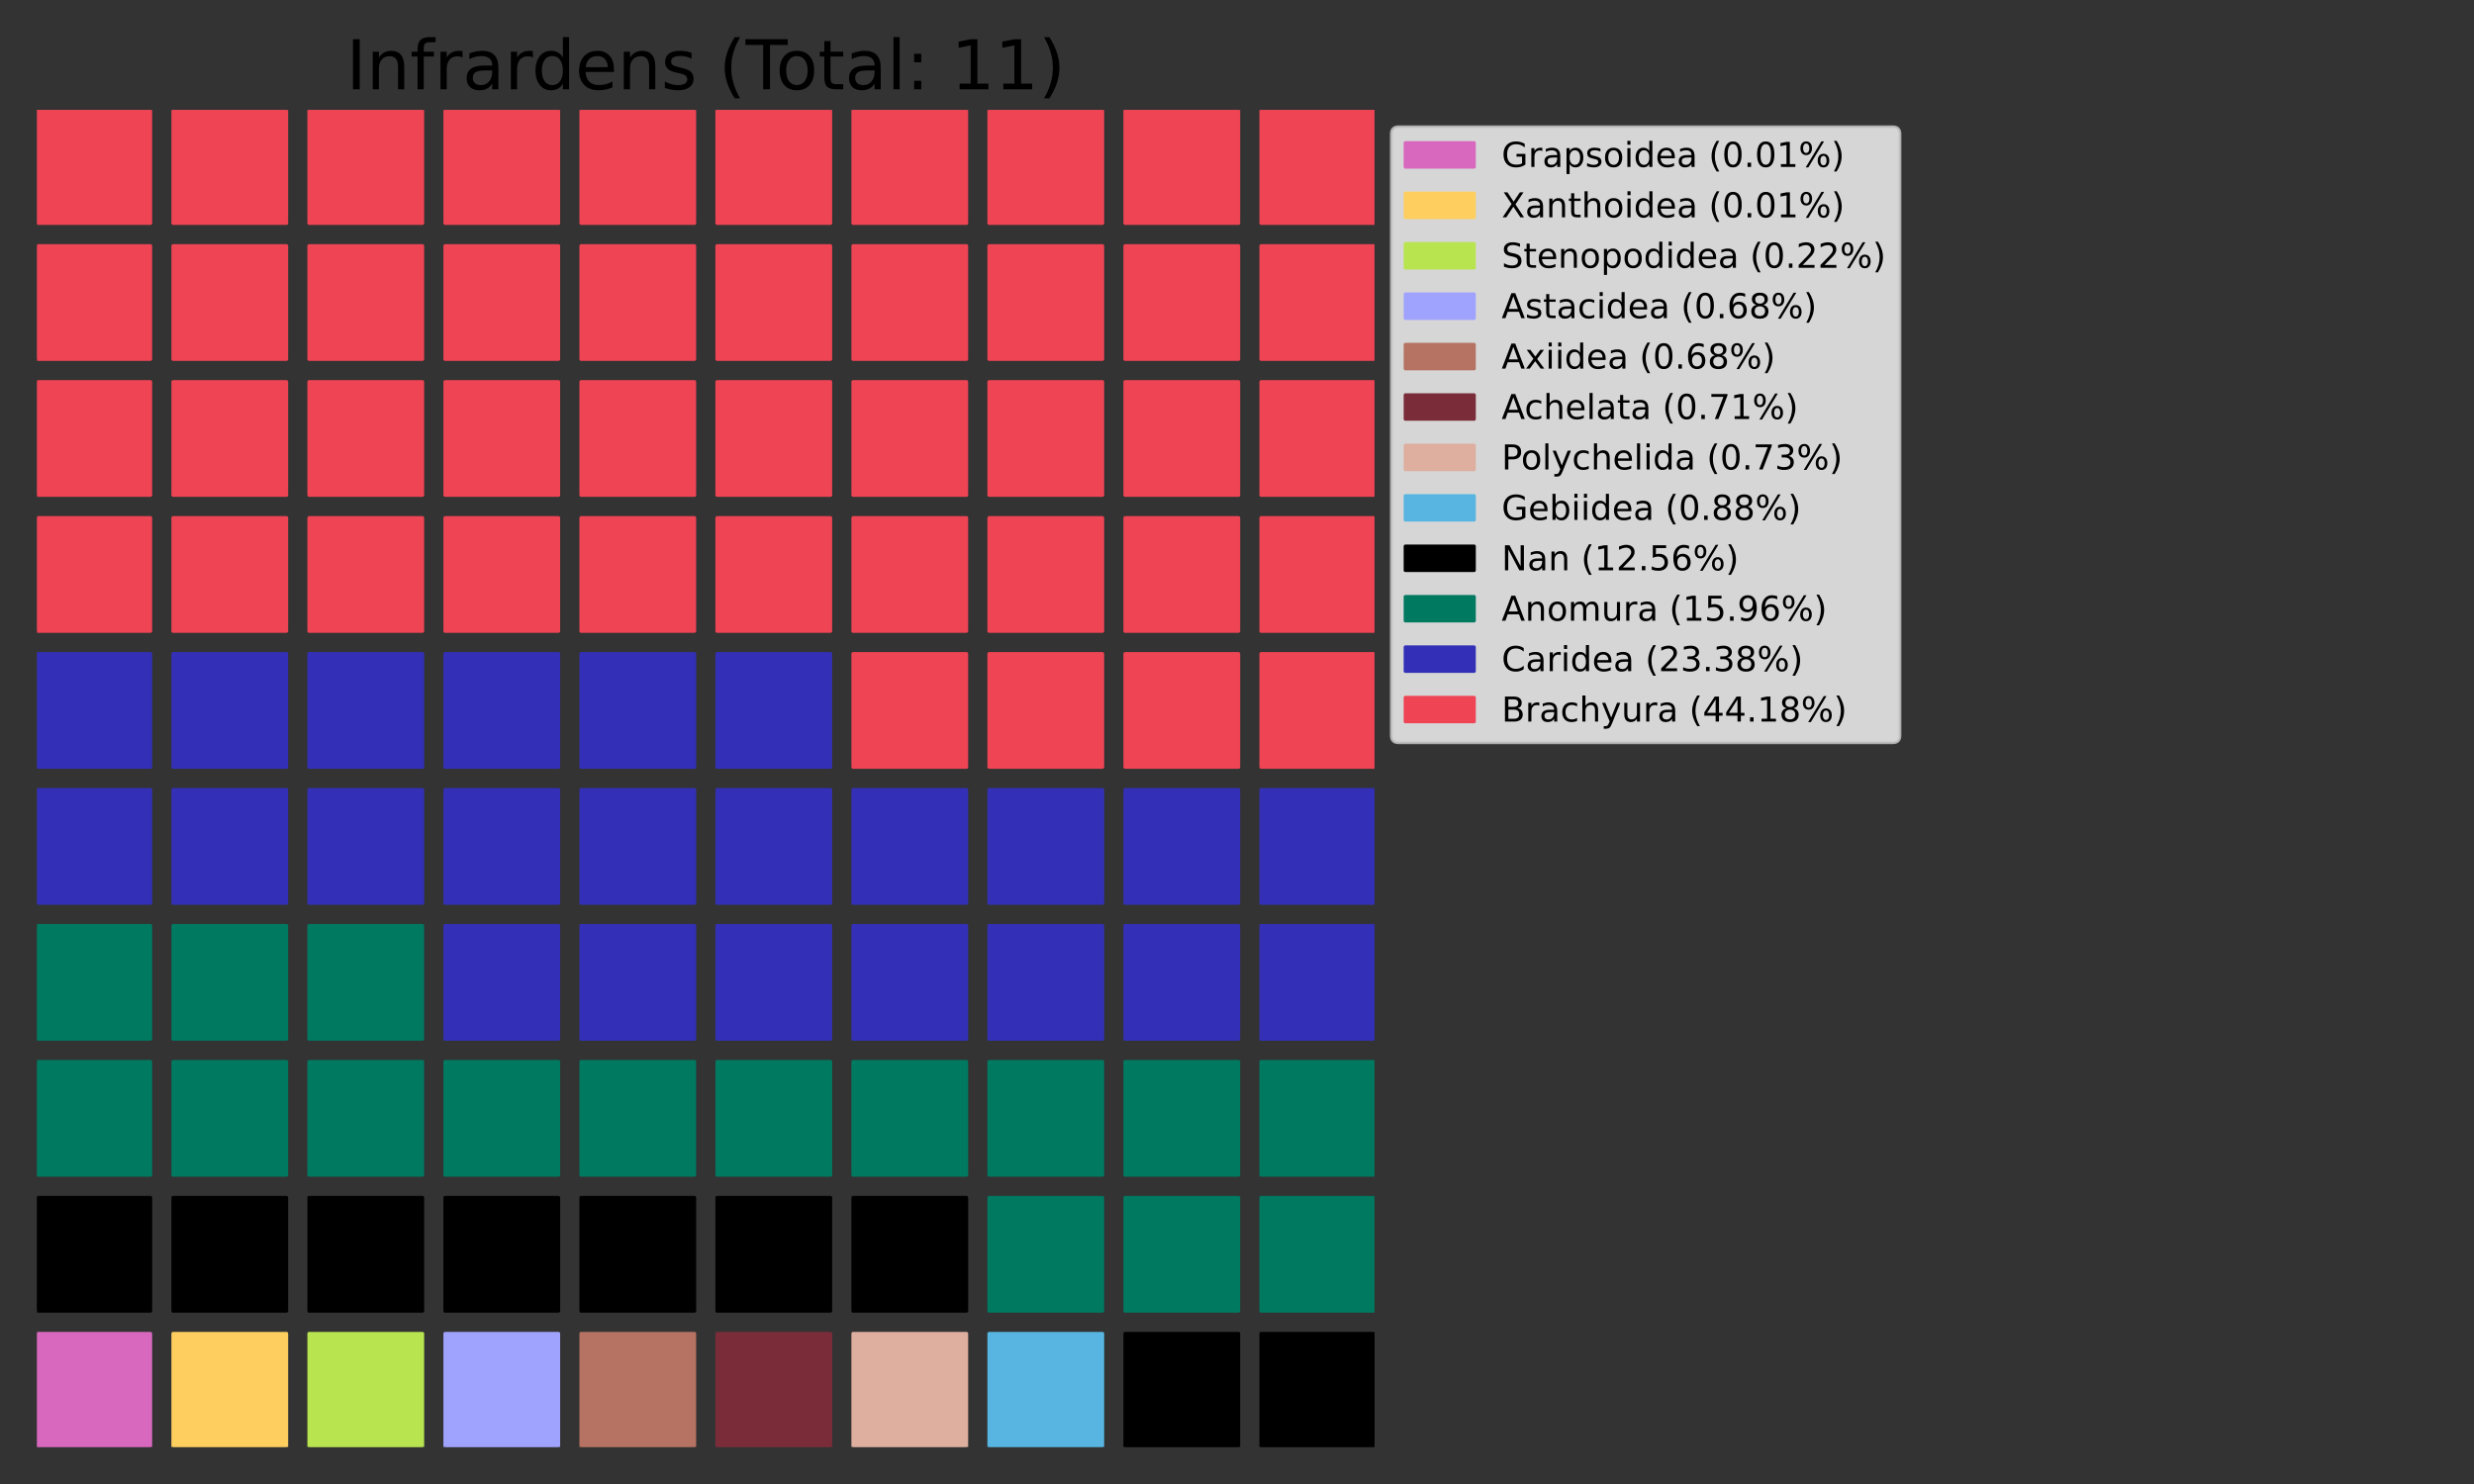 <?xml version="1.0" encoding="utf-8" standalone="no"?>
<!DOCTYPE svg PUBLIC "-//W3C//DTD SVG 1.1//EN"
  "http://www.w3.org/Graphics/SVG/1.1/DTD/svg11.dtd">
<!-- Created with matplotlib (https://matplotlib.org/) -->
<svg height="432pt" version="1.1" viewBox="0 0 720 432" width="720pt" xmlns="http://www.w3.org/2000/svg" xmlns:xlink="http://www.w3.org/1999/xlink">
 <rect x="0" y="0" width="720" height="432" fill="#333333" stroke="none"/>
 <defs>
  <style type="text/css">*{stroke-linecap:butt;stroke-linejoin:round;}</style>
 </defs>
 <g id="figure_1">
  <g id="patch_1">
   <path d="M 0 432 
L 720 432 
L 720 0 
L 0 0 
z
" style="fill:none;"/>
  </g>
  <g id="axes_1">
   <g id="patch_2">
    <path clip-path="url(#p8bf380f0a8)" d="M 10.8 421.2 
L 43.783 421.2 
L 43.783 388.217 
L 10.8 388.217 
z
" style="fill:#d867be;stroke:#d867be;stroke-linejoin:miter;"/>
   </g>
   <g id="patch_3">
    <path clip-path="url(#p8bf380f0a8)" d="M 50.38 421.2 
L 83.363 421.2 
L 83.363 388.217 
L 50.38 388.217 
z
" style="fill:#fece5f;stroke:#fece5f;stroke-linejoin:miter;"/>
   </g>
   <g id="patch_4">
    <path clip-path="url(#p8bf380f0a8)" d="M 89.96 421.2 
L 122.943 421.2 
L 122.943 388.217 
L 89.96 388.217 
z
" style="fill:#b8e450;stroke:#b8e450;stroke-linejoin:miter;"/>
   </g>
   <g id="patch_5">
    <path clip-path="url(#p8bf380f0a8)" d="M 129.54 421.2 
L 162.523 421.2 
L 162.523 388.217 
L 129.54 388.217 
z
" style="fill:#a0a3fd;stroke:#a0a3fd;stroke-linejoin:miter;"/>
   </g>
   <g id="patch_6">
    <path clip-path="url(#p8bf380f0a8)" d="M 169.12 421.2 
L 202.103 421.2 
L 202.103 388.217 
L 169.12 388.217 
z
" style="fill:#b67262;stroke:#b67262;stroke-linejoin:miter;"/>
   </g>
   <g id="patch_7">
    <path clip-path="url(#p8bf380f0a8)" d="M 208.7 421.2 
L 241.683 421.2 
L 241.683 388.217 
L 208.7 388.217 
z
" style="fill:#7a2c39;stroke:#7a2c39;stroke-linejoin:miter;"/>
   </g>
   <g id="patch_8">
    <path clip-path="url(#p8bf380f0a8)" d="M 248.28 421.2 
L 281.263 421.2 
L 281.263 388.217 
L 248.28 388.217 
z
" style="fill:#deae9e;stroke:#deae9e;stroke-linejoin:miter;"/>
   </g>
   <g id="patch_9">
    <path clip-path="url(#p8bf380f0a8)" d="M 287.86 421.2 
L 320.843 421.2 
L 320.843 388.217 
L 287.86 388.217 
z
" style="fill:#58b5e1;stroke:#58b5e1;stroke-linejoin:miter;"/>
   </g>
   <g id="patch_10">
    <path clip-path="url(#p8bf380f0a8)" d="M 327.44 421.2 
L 360.423 421.2 
L 360.423 388.217 
L 327.44 388.217 
z
" style="stroke:#000000;stroke-linejoin:miter;"/>
   </g>
   <g id="patch_11">
    <path clip-path="url(#p8bf380f0a8)" d="M 367.02 421.2 
L 400.003 421.2 
L 400.003 388.217 
L 367.02 388.217 
z
" style="stroke:#000000;stroke-linejoin:miter;"/>
   </g>
   <g id="patch_12">
    <path clip-path="url(#p8bf380f0a8)" d="M 10.8 381.62 
L 43.783 381.62 
L 43.783 348.637 
L 10.8 348.637 
z
" style="stroke:#000000;stroke-linejoin:miter;"/>
   </g>
   <g id="patch_13">
    <path clip-path="url(#p8bf380f0a8)" d="M 50.38 381.62 
L 83.363 381.62 
L 83.363 348.637 
L 50.38 348.637 
z
" style="stroke:#000000;stroke-linejoin:miter;"/>
   </g>
   <g id="patch_14">
    <path clip-path="url(#p8bf380f0a8)" d="M 89.96 381.62 
L 122.943 381.62 
L 122.943 348.637 
L 89.96 348.637 
z
" style="stroke:#000000;stroke-linejoin:miter;"/>
   </g>
   <g id="patch_15">
    <path clip-path="url(#p8bf380f0a8)" d="M 129.54 381.62 
L 162.523 381.62 
L 162.523 348.637 
L 129.54 348.637 
z
" style="stroke:#000000;stroke-linejoin:miter;"/>
   </g>
   <g id="patch_16">
    <path clip-path="url(#p8bf380f0a8)" d="M 169.12 381.62 
L 202.103 381.62 
L 202.103 348.637 
L 169.12 348.637 
z
" style="stroke:#000000;stroke-linejoin:miter;"/>
   </g>
   <g id="patch_17">
    <path clip-path="url(#p8bf380f0a8)" d="M 208.7 381.62 
L 241.683 381.62 
L 241.683 348.637 
L 208.7 348.637 
z
" style="stroke:#000000;stroke-linejoin:miter;"/>
   </g>
   <g id="patch_18">
    <path clip-path="url(#p8bf380f0a8)" d="M 248.28 381.62 
L 281.263 381.62 
L 281.263 348.637 
L 248.28 348.637 
z
" style="stroke:#000000;stroke-linejoin:miter;"/>
   </g>
   <g id="patch_19">
    <path clip-path="url(#p8bf380f0a8)" d="M 287.86 381.62 
L 320.843 381.62 
L 320.843 348.637 
L 287.86 348.637 
z
" style="fill:#007961;stroke:#007961;stroke-linejoin:miter;"/>
   </g>
   <g id="patch_20">
    <path clip-path="url(#p8bf380f0a8)" d="M 327.44 381.62 
L 360.423 381.62 
L 360.423 348.637 
L 327.44 348.637 
z
" style="fill:#007961;stroke:#007961;stroke-linejoin:miter;"/>
   </g>
   <g id="patch_21">
    <path clip-path="url(#p8bf380f0a8)" d="M 367.02 381.62 
L 400.003 381.62 
L 400.003 348.637 
L 367.02 348.637 
z
" style="fill:#007961;stroke:#007961;stroke-linejoin:miter;"/>
   </g>
   <g id="patch_22">
    <path clip-path="url(#p8bf380f0a8)" d="M 10.8 342.04 
L 43.783 342.04 
L 43.783 309.057 
L 10.8 309.057 
z
" style="fill:#007961;stroke:#007961;stroke-linejoin:miter;"/>
   </g>
   <g id="patch_23">
    <path clip-path="url(#p8bf380f0a8)" d="M 50.38 342.04 
L 83.363 342.04 
L 83.363 309.057 
L 50.38 309.057 
z
" style="fill:#007961;stroke:#007961;stroke-linejoin:miter;"/>
   </g>
   <g id="patch_24">
    <path clip-path="url(#p8bf380f0a8)" d="M 89.96 342.04 
L 122.943 342.04 
L 122.943 309.057 
L 89.96 309.057 
z
" style="fill:#007961;stroke:#007961;stroke-linejoin:miter;"/>
   </g>
   <g id="patch_25">
    <path clip-path="url(#p8bf380f0a8)" d="M 129.54 342.04 
L 162.523 342.04 
L 162.523 309.057 
L 129.54 309.057 
z
" style="fill:#007961;stroke:#007961;stroke-linejoin:miter;"/>
   </g>
   <g id="patch_26">
    <path clip-path="url(#p8bf380f0a8)" d="M 169.12 342.04 
L 202.103 342.04 
L 202.103 309.057 
L 169.12 309.057 
z
" style="fill:#007961;stroke:#007961;stroke-linejoin:miter;"/>
   </g>
   <g id="patch_27">
    <path clip-path="url(#p8bf380f0a8)" d="M 208.7 342.04 
L 241.683 342.04 
L 241.683 309.057 
L 208.7 309.057 
z
" style="fill:#007961;stroke:#007961;stroke-linejoin:miter;"/>
   </g>
   <g id="patch_28">
    <path clip-path="url(#p8bf380f0a8)" d="M 248.28 342.04 
L 281.263 342.04 
L 281.263 309.057 
L 248.28 309.057 
z
" style="fill:#007961;stroke:#007961;stroke-linejoin:miter;"/>
   </g>
   <g id="patch_29">
    <path clip-path="url(#p8bf380f0a8)" d="M 287.86 342.04 
L 320.843 342.04 
L 320.843 309.057 
L 287.86 309.057 
z
" style="fill:#007961;stroke:#007961;stroke-linejoin:miter;"/>
   </g>
   <g id="patch_30">
    <path clip-path="url(#p8bf380f0a8)" d="M 327.44 342.04 
L 360.423 342.04 
L 360.423 309.057 
L 327.44 309.057 
z
" style="fill:#007961;stroke:#007961;stroke-linejoin:miter;"/>
   </g>
   <g id="patch_31">
    <path clip-path="url(#p8bf380f0a8)" d="M 367.02 342.04 
L 400.003 342.04 
L 400.003 309.057 
L 367.02 309.057 
z
" style="fill:#007961;stroke:#007961;stroke-linejoin:miter;"/>
   </g>
   <g id="patch_32">
    <path clip-path="url(#p8bf380f0a8)" d="M 10.8 302.46 
L 43.783 302.46 
L 43.783 269.477 
L 10.8 269.477 
z
" style="fill:#007961;stroke:#007961;stroke-linejoin:miter;"/>
   </g>
   <g id="patch_33">
    <path clip-path="url(#p8bf380f0a8)" d="M 50.38 302.46 
L 83.363 302.46 
L 83.363 269.477 
L 50.38 269.477 
z
" style="fill:#007961;stroke:#007961;stroke-linejoin:miter;"/>
   </g>
   <g id="patch_34">
    <path clip-path="url(#p8bf380f0a8)" d="M 89.96 302.46 
L 122.943 302.46 
L 122.943 269.477 
L 89.96 269.477 
z
" style="fill:#007961;stroke:#007961;stroke-linejoin:miter;"/>
   </g>
   <g id="patch_35">
    <path clip-path="url(#p8bf380f0a8)" d="M 129.54 302.46 
L 162.523 302.46 
L 162.523 269.477 
L 129.54 269.477 
z
" style="fill:#3330b7;stroke:#3330b7;stroke-linejoin:miter;"/>
   </g>
   <g id="patch_36">
    <path clip-path="url(#p8bf380f0a8)" d="M 169.12 302.46 
L 202.103 302.46 
L 202.103 269.477 
L 169.12 269.477 
z
" style="fill:#3330b7;stroke:#3330b7;stroke-linejoin:miter;"/>
   </g>
   <g id="patch_37">
    <path clip-path="url(#p8bf380f0a8)" d="M 208.7 302.46 
L 241.683 302.46 
L 241.683 269.477 
L 208.7 269.477 
z
" style="fill:#3330b7;stroke:#3330b7;stroke-linejoin:miter;"/>
   </g>
   <g id="patch_38">
    <path clip-path="url(#p8bf380f0a8)" d="M 248.28 302.46 
L 281.263 302.46 
L 281.263 269.477 
L 248.28 269.477 
z
" style="fill:#3330b7;stroke:#3330b7;stroke-linejoin:miter;"/>
   </g>
   <g id="patch_39">
    <path clip-path="url(#p8bf380f0a8)" d="M 287.86 302.46 
L 320.843 302.46 
L 320.843 269.477 
L 287.86 269.477 
z
" style="fill:#3330b7;stroke:#3330b7;stroke-linejoin:miter;"/>
   </g>
   <g id="patch_40">
    <path clip-path="url(#p8bf380f0a8)" d="M 327.44 302.46 
L 360.423 302.46 
L 360.423 269.477 
L 327.44 269.477 
z
" style="fill:#3330b7;stroke:#3330b7;stroke-linejoin:miter;"/>
   </g>
   <g id="patch_41">
    <path clip-path="url(#p8bf380f0a8)" d="M 367.02 302.46 
L 400.003 302.46 
L 400.003 269.477 
L 367.02 269.477 
z
" style="fill:#3330b7;stroke:#3330b7;stroke-linejoin:miter;"/>
   </g>
   <g id="patch_42">
    <path clip-path="url(#p8bf380f0a8)" d="M 10.8 262.88 
L 43.783 262.88 
L 43.783 229.897 
L 10.8 229.897 
z
" style="fill:#3330b7;stroke:#3330b7;stroke-linejoin:miter;"/>
   </g>
   <g id="patch_43">
    <path clip-path="url(#p8bf380f0a8)" d="M 50.38 262.88 
L 83.363 262.88 
L 83.363 229.897 
L 50.38 229.897 
z
" style="fill:#3330b7;stroke:#3330b7;stroke-linejoin:miter;"/>
   </g>
   <g id="patch_44">
    <path clip-path="url(#p8bf380f0a8)" d="M 89.96 262.88 
L 122.943 262.88 
L 122.943 229.897 
L 89.96 229.897 
z
" style="fill:#3330b7;stroke:#3330b7;stroke-linejoin:miter;"/>
   </g>
   <g id="patch_45">
    <path clip-path="url(#p8bf380f0a8)" d="M 129.54 262.88 
L 162.523 262.88 
L 162.523 229.897 
L 129.54 229.897 
z
" style="fill:#3330b7;stroke:#3330b7;stroke-linejoin:miter;"/>
   </g>
   <g id="patch_46">
    <path clip-path="url(#p8bf380f0a8)" d="M 169.12 262.88 
L 202.103 262.88 
L 202.103 229.897 
L 169.12 229.897 
z
" style="fill:#3330b7;stroke:#3330b7;stroke-linejoin:miter;"/>
   </g>
   <g id="patch_47">
    <path clip-path="url(#p8bf380f0a8)" d="M 208.7 262.88 
L 241.683 262.88 
L 241.683 229.897 
L 208.7 229.897 
z
" style="fill:#3330b7;stroke:#3330b7;stroke-linejoin:miter;"/>
   </g>
   <g id="patch_48">
    <path clip-path="url(#p8bf380f0a8)" d="M 248.28 262.88 
L 281.263 262.88 
L 281.263 229.897 
L 248.28 229.897 
z
" style="fill:#3330b7;stroke:#3330b7;stroke-linejoin:miter;"/>
   </g>
   <g id="patch_49">
    <path clip-path="url(#p8bf380f0a8)" d="M 287.86 262.88 
L 320.843 262.88 
L 320.843 229.897 
L 287.86 229.897 
z
" style="fill:#3330b7;stroke:#3330b7;stroke-linejoin:miter;"/>
   </g>
   <g id="patch_50">
    <path clip-path="url(#p8bf380f0a8)" d="M 327.44 262.88 
L 360.423 262.88 
L 360.423 229.897 
L 327.44 229.897 
z
" style="fill:#3330b7;stroke:#3330b7;stroke-linejoin:miter;"/>
   </g>
   <g id="patch_51">
    <path clip-path="url(#p8bf380f0a8)" d="M 367.02 262.88 
L 400.003 262.88 
L 400.003 229.897 
L 367.02 229.897 
z
" style="fill:#3330b7;stroke:#3330b7;stroke-linejoin:miter;"/>
   </g>
   <g id="patch_52">
    <path clip-path="url(#p8bf380f0a8)" d="M 10.8 223.3 
L 43.783 223.3 
L 43.783 190.317 
L 10.8 190.317 
z
" style="fill:#3330b7;stroke:#3330b7;stroke-linejoin:miter;"/>
   </g>
   <g id="patch_53">
    <path clip-path="url(#p8bf380f0a8)" d="M 50.38 223.3 
L 83.363 223.3 
L 83.363 190.317 
L 50.38 190.317 
z
" style="fill:#3330b7;stroke:#3330b7;stroke-linejoin:miter;"/>
   </g>
   <g id="patch_54">
    <path clip-path="url(#p8bf380f0a8)" d="M 89.96 223.3 
L 122.943 223.3 
L 122.943 190.317 
L 89.96 190.317 
z
" style="fill:#3330b7;stroke:#3330b7;stroke-linejoin:miter;"/>
   </g>
   <g id="patch_55">
    <path clip-path="url(#p8bf380f0a8)" d="M 129.54 223.3 
L 162.523 223.3 
L 162.523 190.317 
L 129.54 190.317 
z
" style="fill:#3330b7;stroke:#3330b7;stroke-linejoin:miter;"/>
   </g>
   <g id="patch_56">
    <path clip-path="url(#p8bf380f0a8)" d="M 169.12 223.3 
L 202.103 223.3 
L 202.103 190.317 
L 169.12 190.317 
z
" style="fill:#3330b7;stroke:#3330b7;stroke-linejoin:miter;"/>
   </g>
   <g id="patch_57">
    <path clip-path="url(#p8bf380f0a8)" d="M 208.7 223.3 
L 241.683 223.3 
L 241.683 190.317 
L 208.7 190.317 
z
" style="fill:#3330b7;stroke:#3330b7;stroke-linejoin:miter;"/>
   </g>
   <g id="patch_58">
    <path clip-path="url(#p8bf380f0a8)" d="M 248.28 223.3 
L 281.263 223.3 
L 281.263 190.317 
L 248.28 190.317 
z
" style="fill:#ee4454;stroke:#ee4454;stroke-linejoin:miter;"/>
   </g>
   <g id="patch_59">
    <path clip-path="url(#p8bf380f0a8)" d="M 287.86 223.3 
L 320.843 223.3 
L 320.843 190.317 
L 287.86 190.317 
z
" style="fill:#ee4454;stroke:#ee4454;stroke-linejoin:miter;"/>
   </g>
   <g id="patch_60">
    <path clip-path="url(#p8bf380f0a8)" d="M 327.44 223.3 
L 360.423 223.3 
L 360.423 190.317 
L 327.44 190.317 
z
" style="fill:#ee4454;stroke:#ee4454;stroke-linejoin:miter;"/>
   </g>
   <g id="patch_61">
    <path clip-path="url(#p8bf380f0a8)" d="M 367.02 223.3 
L 400.003 223.3 
L 400.003 190.317 
L 367.02 190.317 
z
" style="fill:#ee4454;stroke:#ee4454;stroke-linejoin:miter;"/>
   </g>
   <g id="patch_62">
    <path clip-path="url(#p8bf380f0a8)" d="M 10.8 183.72 
L 43.783 183.72 
L 43.783 150.737 
L 10.8 150.737 
z
" style="fill:#ee4454;stroke:#ee4454;stroke-linejoin:miter;"/>
   </g>
   <g id="patch_63">
    <path clip-path="url(#p8bf380f0a8)" d="M 50.38 183.72 
L 83.363 183.72 
L 83.363 150.737 
L 50.38 150.737 
z
" style="fill:#ee4454;stroke:#ee4454;stroke-linejoin:miter;"/>
   </g>
   <g id="patch_64">
    <path clip-path="url(#p8bf380f0a8)" d="M 89.96 183.72 
L 122.943 183.72 
L 122.943 150.737 
L 89.96 150.737 
z
" style="fill:#ee4454;stroke:#ee4454;stroke-linejoin:miter;"/>
   </g>
   <g id="patch_65">
    <path clip-path="url(#p8bf380f0a8)" d="M 129.54 183.72 
L 162.523 183.72 
L 162.523 150.737 
L 129.54 150.737 
z
" style="fill:#ee4454;stroke:#ee4454;stroke-linejoin:miter;"/>
   </g>
   <g id="patch_66">
    <path clip-path="url(#p8bf380f0a8)" d="M 169.12 183.72 
L 202.103 183.72 
L 202.103 150.737 
L 169.12 150.737 
z
" style="fill:#ee4454;stroke:#ee4454;stroke-linejoin:miter;"/>
   </g>
   <g id="patch_67">
    <path clip-path="url(#p8bf380f0a8)" d="M 208.7 183.72 
L 241.683 183.72 
L 241.683 150.737 
L 208.7 150.737 
z
" style="fill:#ee4454;stroke:#ee4454;stroke-linejoin:miter;"/>
   </g>
   <g id="patch_68">
    <path clip-path="url(#p8bf380f0a8)" d="M 248.28 183.72 
L 281.263 183.72 
L 281.263 150.737 
L 248.28 150.737 
z
" style="fill:#ee4454;stroke:#ee4454;stroke-linejoin:miter;"/>
   </g>
   <g id="patch_69">
    <path clip-path="url(#p8bf380f0a8)" d="M 287.86 183.72 
L 320.843 183.72 
L 320.843 150.737 
L 287.86 150.737 
z
" style="fill:#ee4454;stroke:#ee4454;stroke-linejoin:miter;"/>
   </g>
   <g id="patch_70">
    <path clip-path="url(#p8bf380f0a8)" d="M 327.44 183.72 
L 360.423 183.72 
L 360.423 150.737 
L 327.44 150.737 
z
" style="fill:#ee4454;stroke:#ee4454;stroke-linejoin:miter;"/>
   </g>
   <g id="patch_71">
    <path clip-path="url(#p8bf380f0a8)" d="M 367.02 183.72 
L 400.003 183.72 
L 400.003 150.737 
L 367.02 150.737 
z
" style="fill:#ee4454;stroke:#ee4454;stroke-linejoin:miter;"/>
   </g>
   <g id="patch_72">
    <path clip-path="url(#p8bf380f0a8)" d="M 10.8 144.14 
L 43.783 144.14 
L 43.783 111.157 
L 10.8 111.157 
z
" style="fill:#ee4454;stroke:#ee4454;stroke-linejoin:miter;"/>
   </g>
   <g id="patch_73">
    <path clip-path="url(#p8bf380f0a8)" d="M 50.38 144.14 
L 83.363 144.14 
L 83.363 111.157 
L 50.38 111.157 
z
" style="fill:#ee4454;stroke:#ee4454;stroke-linejoin:miter;"/>
   </g>
   <g id="patch_74">
    <path clip-path="url(#p8bf380f0a8)" d="M 89.96 144.14 
L 122.943 144.14 
L 122.943 111.157 
L 89.96 111.157 
z
" style="fill:#ee4454;stroke:#ee4454;stroke-linejoin:miter;"/>
   </g>
   <g id="patch_75">
    <path clip-path="url(#p8bf380f0a8)" d="M 129.54 144.14 
L 162.523 144.14 
L 162.523 111.157 
L 129.54 111.157 
z
" style="fill:#ee4454;stroke:#ee4454;stroke-linejoin:miter;"/>
   </g>
   <g id="patch_76">
    <path clip-path="url(#p8bf380f0a8)" d="M 169.12 144.14 
L 202.103 144.14 
L 202.103 111.157 
L 169.12 111.157 
z
" style="fill:#ee4454;stroke:#ee4454;stroke-linejoin:miter;"/>
   </g>
   <g id="patch_77">
    <path clip-path="url(#p8bf380f0a8)" d="M 208.7 144.14 
L 241.683 144.14 
L 241.683 111.157 
L 208.7 111.157 
z
" style="fill:#ee4454;stroke:#ee4454;stroke-linejoin:miter;"/>
   </g>
   <g id="patch_78">
    <path clip-path="url(#p8bf380f0a8)" d="M 248.28 144.14 
L 281.263 144.14 
L 281.263 111.157 
L 248.28 111.157 
z
" style="fill:#ee4454;stroke:#ee4454;stroke-linejoin:miter;"/>
   </g>
   <g id="patch_79">
    <path clip-path="url(#p8bf380f0a8)" d="M 287.86 144.14 
L 320.843 144.14 
L 320.843 111.157 
L 287.86 111.157 
z
" style="fill:#ee4454;stroke:#ee4454;stroke-linejoin:miter;"/>
   </g>
   <g id="patch_80">
    <path clip-path="url(#p8bf380f0a8)" d="M 327.44 144.14 
L 360.423 144.14 
L 360.423 111.157 
L 327.44 111.157 
z
" style="fill:#ee4454;stroke:#ee4454;stroke-linejoin:miter;"/>
   </g>
   <g id="patch_81">
    <path clip-path="url(#p8bf380f0a8)" d="M 367.02 144.14 
L 400.003 144.14 
L 400.003 111.157 
L 367.02 111.157 
z
" style="fill:#ee4454;stroke:#ee4454;stroke-linejoin:miter;"/>
   </g>
   <g id="patch_82">
    <path clip-path="url(#p8bf380f0a8)" d="M 10.8 104.56 
L 43.783 104.56 
L 43.783 71.577 
L 10.8 71.577 
z
" style="fill:#ee4454;stroke:#ee4454;stroke-linejoin:miter;"/>
   </g>
   <g id="patch_83">
    <path clip-path="url(#p8bf380f0a8)" d="M 50.38 104.56 
L 83.363 104.56 
L 83.363 71.577 
L 50.38 71.577 
z
" style="fill:#ee4454;stroke:#ee4454;stroke-linejoin:miter;"/>
   </g>
   <g id="patch_84">
    <path clip-path="url(#p8bf380f0a8)" d="M 89.96 104.56 
L 122.943 104.56 
L 122.943 71.577 
L 89.96 71.577 
z
" style="fill:#ee4454;stroke:#ee4454;stroke-linejoin:miter;"/>
   </g>
   <g id="patch_85">
    <path clip-path="url(#p8bf380f0a8)" d="M 129.54 104.56 
L 162.523 104.56 
L 162.523 71.577 
L 129.54 71.577 
z
" style="fill:#ee4454;stroke:#ee4454;stroke-linejoin:miter;"/>
   </g>
   <g id="patch_86">
    <path clip-path="url(#p8bf380f0a8)" d="M 169.12 104.56 
L 202.103 104.56 
L 202.103 71.577 
L 169.12 71.577 
z
" style="fill:#ee4454;stroke:#ee4454;stroke-linejoin:miter;"/>
   </g>
   <g id="patch_87">
    <path clip-path="url(#p8bf380f0a8)" d="M 208.7 104.56 
L 241.683 104.56 
L 241.683 71.577 
L 208.7 71.577 
z
" style="fill:#ee4454;stroke:#ee4454;stroke-linejoin:miter;"/>
   </g>
   <g id="patch_88">
    <path clip-path="url(#p8bf380f0a8)" d="M 248.28 104.56 
L 281.263 104.56 
L 281.263 71.577 
L 248.28 71.577 
z
" style="fill:#ee4454;stroke:#ee4454;stroke-linejoin:miter;"/>
   </g>
   <g id="patch_89">
    <path clip-path="url(#p8bf380f0a8)" d="M 287.86 104.56 
L 320.843 104.56 
L 320.843 71.577 
L 287.86 71.577 
z
" style="fill:#ee4454;stroke:#ee4454;stroke-linejoin:miter;"/>
   </g>
   <g id="patch_90">
    <path clip-path="url(#p8bf380f0a8)" d="M 327.44 104.56 
L 360.423 104.56 
L 360.423 71.577 
L 327.44 71.577 
z
" style="fill:#ee4454;stroke:#ee4454;stroke-linejoin:miter;"/>
   </g>
   <g id="patch_91">
    <path clip-path="url(#p8bf380f0a8)" d="M 367.02 104.56 
L 400.003 104.56 
L 400.003 71.577 
L 367.02 71.577 
z
" style="fill:#ee4454;stroke:#ee4454;stroke-linejoin:miter;"/>
   </g>
   <g id="patch_92">
    <path clip-path="url(#p8bf380f0a8)" d="M 10.8 64.98 
L 43.783 64.98 
L 43.783 31.997 
L 10.8 31.997 
z
" style="fill:#ee4454;stroke:#ee4454;stroke-linejoin:miter;"/>
   </g>
   <g id="patch_93">
    <path clip-path="url(#p8bf380f0a8)" d="M 50.38 64.98 
L 83.363 64.98 
L 83.363 31.997 
L 50.38 31.997 
z
" style="fill:#ee4454;stroke:#ee4454;stroke-linejoin:miter;"/>
   </g>
   <g id="patch_94">
    <path clip-path="url(#p8bf380f0a8)" d="M 89.96 64.98 
L 122.943 64.98 
L 122.943 31.997 
L 89.96 31.997 
z
" style="fill:#ee4454;stroke:#ee4454;stroke-linejoin:miter;"/>
   </g>
   <g id="patch_95">
    <path clip-path="url(#p8bf380f0a8)" d="M 129.54 64.98 
L 162.523 64.98 
L 162.523 31.997 
L 129.54 31.997 
z
" style="fill:#ee4454;stroke:#ee4454;stroke-linejoin:miter;"/>
   </g>
   <g id="patch_96">
    <path clip-path="url(#p8bf380f0a8)" d="M 169.12 64.98 
L 202.103 64.98 
L 202.103 31.997 
L 169.12 31.997 
z
" style="fill:#ee4454;stroke:#ee4454;stroke-linejoin:miter;"/>
   </g>
   <g id="patch_97">
    <path clip-path="url(#p8bf380f0a8)" d="M 208.7 64.98 
L 241.683 64.98 
L 241.683 31.997 
L 208.7 31.997 
z
" style="fill:#ee4454;stroke:#ee4454;stroke-linejoin:miter;"/>
   </g>
   <g id="patch_98">
    <path clip-path="url(#p8bf380f0a8)" d="M 248.28 64.98 
L 281.263 64.98 
L 281.263 31.997 
L 248.28 31.997 
z
" style="fill:#ee4454;stroke:#ee4454;stroke-linejoin:miter;"/>
   </g>
   <g id="patch_99">
    <path clip-path="url(#p8bf380f0a8)" d="M 287.86 64.98 
L 320.843 64.98 
L 320.843 31.997 
L 287.86 31.997 
z
" style="fill:#ee4454;stroke:#ee4454;stroke-linejoin:miter;"/>
   </g>
   <g id="patch_100">
    <path clip-path="url(#p8bf380f0a8)" d="M 327.44 64.98 
L 360.423 64.98 
L 360.423 31.997 
L 327.44 31.997 
z
" style="fill:#ee4454;stroke:#ee4454;stroke-linejoin:miter;"/>
   </g>
   <g id="patch_101">
    <path clip-path="url(#p8bf380f0a8)" d="M 367.02 64.98 
L 400.003 64.98 
L 400.003 31.997 
L 367.02 31.997 
z
" style="fill:#ee4454;stroke:#ee4454;stroke-linejoin:miter;"/>
   </g>
   <g id="text_1">
    <!-- Infrardens (Total: 11) -->
    <g transform="translate(100.764 25.997)scale(0.2 -0.2)">
     <defs>
      <path d="M 9.812 72.906 
L 19.672 72.906 
L 19.672 0 
L 9.812 0 
z
" id="DejaVuSans-73"/>
      <path d="M 54.891 33.016 
L 54.891 0 
L 45.906 0 
L 45.906 32.719 
Q 45.906 40.484 42.875 44.328 
Q 39.844 48.188 33.797 48.188 
Q 26.516 48.188 22.312 43.547 
Q 18.109 38.922 18.109 30.906 
L 18.109 0 
L 9.078 0 
L 9.078 54.688 
L 18.109 54.688 
L 18.109 46.188 
Q 21.344 51.125 25.703 53.562 
Q 30.078 56 35.797 56 
Q 45.219 56 50.047 50.172 
Q 54.891 44.344 54.891 33.016 
z
" id="DejaVuSans-110"/>
      <path d="M 37.109 75.984 
L 37.109 68.5 
L 28.516 68.5 
Q 23.688 68.5 21.797 66.547 
Q 19.922 64.594 19.922 59.516 
L 19.922 54.688 
L 34.719 54.688 
L 34.719 47.703 
L 19.922 47.703 
L 19.922 0 
L 10.891 0 
L 10.891 47.703 
L 2.297 47.703 
L 2.297 54.688 
L 10.891 54.688 
L 10.891 58.5 
Q 10.891 67.625 15.141 71.797 
Q 19.391 75.984 28.609 75.984 
z
" id="DejaVuSans-102"/>
      <path d="M 41.109 46.297 
Q 39.594 47.172 37.812 47.578 
Q 36.031 48 33.891 48 
Q 26.266 48 22.188 43.047 
Q 18.109 38.094 18.109 28.812 
L 18.109 0 
L 9.078 0 
L 9.078 54.688 
L 18.109 54.688 
L 18.109 46.188 
Q 20.953 51.172 25.484 53.578 
Q 30.031 56 36.531 56 
Q 37.453 56 38.578 55.875 
Q 39.703 55.766 41.062 55.516 
z
" id="DejaVuSans-114"/>
      <path d="M 34.281 27.484 
Q 23.391 27.484 19.188 25 
Q 14.984 22.516 14.984 16.5 
Q 14.984 11.719 18.141 8.906 
Q 21.297 6.109 26.703 6.109 
Q 34.188 6.109 38.703 11.406 
Q 43.219 16.703 43.219 25.484 
L 43.219 27.484 
z
M 52.203 31.203 
L 52.203 0 
L 43.219 0 
L 43.219 8.297 
Q 40.141 3.328 35.547 0.953 
Q 30.953 -1.422 24.312 -1.422 
Q 15.922 -1.422 10.953 3.297 
Q 6 8.016 6 15.922 
Q 6 25.141 12.172 29.828 
Q 18.359 34.516 30.609 34.516 
L 43.219 34.516 
L 43.219 35.406 
Q 43.219 41.609 39.141 45 
Q 35.062 48.391 27.688 48.391 
Q 23 48.391 18.547 47.266 
Q 14.109 46.141 10.016 43.891 
L 10.016 52.203 
Q 14.938 54.109 19.578 55.047 
Q 24.219 56 28.609 56 
Q 40.484 56 46.344 49.844 
Q 52.203 43.703 52.203 31.203 
z
" id="DejaVuSans-97"/>
      <path d="M 45.406 46.391 
L 45.406 75.984 
L 54.391 75.984 
L 54.391 0 
L 45.406 0 
L 45.406 8.203 
Q 42.578 3.328 38.25 0.953 
Q 33.938 -1.422 27.875 -1.422 
Q 17.969 -1.422 11.734 6.484 
Q 5.516 14.406 5.516 27.297 
Q 5.516 40.188 11.734 48.094 
Q 17.969 56 27.875 56 
Q 33.938 56 38.25 53.625 
Q 42.578 51.266 45.406 46.391 
z
M 14.797 27.297 
Q 14.797 17.391 18.875 11.75 
Q 22.953 6.109 30.078 6.109 
Q 37.203 6.109 41.297 11.75 
Q 45.406 17.391 45.406 27.297 
Q 45.406 37.203 41.297 42.844 
Q 37.203 48.484 30.078 48.484 
Q 22.953 48.484 18.875 42.844 
Q 14.797 37.203 14.797 27.297 
z
" id="DejaVuSans-100"/>
      <path d="M 56.203 29.594 
L 56.203 25.203 
L 14.891 25.203 
Q 15.484 15.922 20.484 11.062 
Q 25.484 6.203 34.422 6.203 
Q 39.594 6.203 44.453 7.469 
Q 49.312 8.734 54.109 11.281 
L 54.109 2.781 
Q 49.266 0.734 44.188 -0.344 
Q 39.109 -1.422 33.891 -1.422 
Q 20.797 -1.422 13.156 6.188 
Q 5.516 13.812 5.516 26.812 
Q 5.516 40.234 12.766 48.109 
Q 20.016 56 32.328 56 
Q 43.359 56 49.781 48.891 
Q 56.203 41.797 56.203 29.594 
z
M 47.219 32.234 
Q 47.125 39.594 43.094 43.984 
Q 39.062 48.391 32.422 48.391 
Q 24.906 48.391 20.391 44.141 
Q 15.875 39.891 15.188 32.172 
z
" id="DejaVuSans-101"/>
      <path d="M 44.281 53.078 
L 44.281 44.578 
Q 40.484 46.531 36.375 47.5 
Q 32.281 48.484 27.875 48.484 
Q 21.188 48.484 17.844 46.438 
Q 14.5 44.391 14.5 40.281 
Q 14.5 37.156 16.891 35.375 
Q 19.281 33.594 26.516 31.984 
L 29.594 31.297 
Q 39.156 29.25 43.188 25.516 
Q 47.219 21.781 47.219 15.094 
Q 47.219 7.469 41.188 3.016 
Q 35.156 -1.422 24.609 -1.422 
Q 20.219 -1.422 15.453 -0.562 
Q 10.688 0.297 5.422 2 
L 5.422 11.281 
Q 10.406 8.688 15.234 7.391 
Q 20.062 6.109 24.812 6.109 
Q 31.156 6.109 34.562 8.281 
Q 37.984 10.453 37.984 14.406 
Q 37.984 18.062 35.516 20.016 
Q 33.062 21.969 24.703 23.781 
L 21.578 24.516 
Q 13.234 26.266 9.516 29.906 
Q 5.812 33.547 5.812 39.891 
Q 5.812 47.609 11.281 51.797 
Q 16.75 56 26.812 56 
Q 31.781 56 36.172 55.266 
Q 40.578 54.547 44.281 53.078 
z
" id="DejaVuSans-115"/>
      <path id="DejaVuSans-32"/>
      <path d="M 31 75.875 
Q 24.469 64.656 21.281 53.656 
Q 18.109 42.672 18.109 31.391 
Q 18.109 20.125 21.312 9.062 
Q 24.516 -2 31 -13.188 
L 23.188 -13.188 
Q 15.875 -1.703 12.234 9.375 
Q 8.594 20.453 8.594 31.391 
Q 8.594 42.281 12.203 53.312 
Q 15.828 64.359 23.188 75.875 
z
" id="DejaVuSans-40"/>
      <path d="M -0.297 72.906 
L 61.375 72.906 
L 61.375 64.594 
L 35.5 64.594 
L 35.5 0 
L 25.594 0 
L 25.594 64.594 
L -0.297 64.594 
z
" id="DejaVuSans-84"/>
      <path d="M 30.609 48.391 
Q 23.391 48.391 19.188 42.75 
Q 14.984 37.109 14.984 27.297 
Q 14.984 17.484 19.156 11.844 
Q 23.344 6.203 30.609 6.203 
Q 37.797 6.203 41.984 11.859 
Q 46.188 17.531 46.188 27.297 
Q 46.188 37.016 41.984 42.703 
Q 37.797 48.391 30.609 48.391 
z
M 30.609 56 
Q 42.328 56 49.016 48.375 
Q 55.719 40.766 55.719 27.297 
Q 55.719 13.875 49.016 6.219 
Q 42.328 -1.422 30.609 -1.422 
Q 18.844 -1.422 12.172 6.219 
Q 5.516 13.875 5.516 27.297 
Q 5.516 40.766 12.172 48.375 
Q 18.844 56 30.609 56 
z
" id="DejaVuSans-111"/>
      <path d="M 18.312 70.219 
L 18.312 54.688 
L 36.812 54.688 
L 36.812 47.703 
L 18.312 47.703 
L 18.312 18.016 
Q 18.312 11.328 20.141 9.422 
Q 21.969 7.516 27.594 7.516 
L 36.812 7.516 
L 36.812 0 
L 27.594 0 
Q 17.188 0 13.234 3.875 
Q 9.281 7.766 9.281 18.016 
L 9.281 47.703 
L 2.688 47.703 
L 2.688 54.688 
L 9.281 54.688 
L 9.281 70.219 
z
" id="DejaVuSans-116"/>
      <path d="M 9.422 75.984 
L 18.406 75.984 
L 18.406 0 
L 9.422 0 
z
" id="DejaVuSans-108"/>
      <path d="M 11.719 12.406 
L 22.016 12.406 
L 22.016 0 
L 11.719 0 
z
M 11.719 51.703 
L 22.016 51.703 
L 22.016 39.312 
L 11.719 39.312 
z
" id="DejaVuSans-58"/>
      <path d="M 12.406 8.297 
L 28.516 8.297 
L 28.516 63.922 
L 10.984 60.406 
L 10.984 69.391 
L 28.422 72.906 
L 38.281 72.906 
L 38.281 8.297 
L 54.391 8.297 
L 54.391 0 
L 12.406 0 
z
" id="DejaVuSans-49"/>
      <path d="M 8.016 75.875 
L 15.828 75.875 
Q 23.141 64.359 26.781 53.312 
Q 30.422 42.281 30.422 31.391 
Q 30.422 20.453 26.781 9.375 
Q 23.141 -1.703 15.828 -13.188 
L 8.016 -13.188 
Q 14.5 -2 17.703 9.062 
Q 20.906 20.125 20.906 31.391 
Q 20.906 42.672 17.703 53.656 
Q 14.5 64.656 8.016 75.875 
z
" id="DejaVuSans-41"/>
     </defs>
     <use xlink:href="#DejaVuSans-73"/>
     <use x="29.492" xlink:href="#DejaVuSans-110"/>
     <use x="92.871" xlink:href="#DejaVuSans-102"/>
     <use x="128.076" xlink:href="#DejaVuSans-114"/>
     <use x="169.189" xlink:href="#DejaVuSans-97"/>
     <use x="230.469" xlink:href="#DejaVuSans-114"/>
     <use x="269.832" xlink:href="#DejaVuSans-100"/>
     <use x="333.309" xlink:href="#DejaVuSans-101"/>
     <use x="394.832" xlink:href="#DejaVuSans-110"/>
     <use x="458.211" xlink:href="#DejaVuSans-115"/>
     <use x="510.311" xlink:href="#DejaVuSans-32"/>
     <use x="542.098" xlink:href="#DejaVuSans-40"/>
     <use x="581.111" xlink:href="#DejaVuSans-84"/>
     <use x="625.195" xlink:href="#DejaVuSans-111"/>
     <use x="686.377" xlink:href="#DejaVuSans-116"/>
     <use x="725.586" xlink:href="#DejaVuSans-97"/>
     <use x="786.865" xlink:href="#DejaVuSans-108"/>
     <use x="814.648" xlink:href="#DejaVuSans-58"/>
     <use x="848.34" xlink:href="#DejaVuSans-32"/>
     <use x="880.127" xlink:href="#DejaVuSans-49"/>
     <use x="943.75" xlink:href="#DejaVuSans-49"/>
     <use x="1007.373" xlink:href="#DejaVuSans-41"/>
    </g>
   </g>
   <g id="legend_1">
    <g id="patch_102">
     <path d="M 407.003 216.134 
L 550.853 216.134 
Q 552.853 216.134 552.853 214.134 
L 552.853 38.997 
Q 552.853 36.997 550.853 36.997 
L 407.003 36.997 
Q 405.003 36.997 405.003 38.997 
L 405.003 214.134 
Q 405.003 216.134 407.003 216.134 
z
" style="fill:#ffffff;opacity:0.8;stroke:#cccccc;stroke-linejoin:miter;"/>
    </g>
    <g id="patch_103">
     <path d="M 409.003 48.595 
L 429.003 48.595 
L 429.003 41.595 
L 409.003 41.595 
z
" style="fill:#d867be;stroke:#d867be;stroke-linejoin:miter;"/>
    </g>
    <g id="text_2">
     <!-- Grapsoidea (0.01%) -->
     <g transform="translate(437.003 48.595)scale(0.1 -0.1)">
      <defs>
       <path d="M 59.516 10.406 
L 59.516 29.984 
L 43.406 29.984 
L 43.406 38.094 
L 69.281 38.094 
L 69.281 6.781 
Q 63.578 2.734 56.688 0.656 
Q 49.812 -1.422 42 -1.422 
Q 24.906 -1.422 15.25 8.562 
Q 5.609 18.562 5.609 36.375 
Q 5.609 54.25 15.25 64.234 
Q 24.906 74.219 42 74.219 
Q 49.125 74.219 55.547 72.453 
Q 61.969 70.703 67.391 67.281 
L 67.391 56.781 
Q 61.922 61.422 55.766 63.766 
Q 49.609 66.109 42.828 66.109 
Q 29.438 66.109 22.719 58.641 
Q 16.016 51.172 16.016 36.375 
Q 16.016 21.625 22.719 14.156 
Q 29.438 6.688 42.828 6.688 
Q 48.047 6.688 52.141 7.594 
Q 56.25 8.5 59.516 10.406 
z
" id="DejaVuSans-71"/>
       <path d="M 18.109 8.203 
L 18.109 -20.797 
L 9.078 -20.797 
L 9.078 54.688 
L 18.109 54.688 
L 18.109 46.391 
Q 20.953 51.266 25.266 53.625 
Q 29.594 56 35.594 56 
Q 45.562 56 51.781 48.094 
Q 58.016 40.188 58.016 27.297 
Q 58.016 14.406 51.781 6.484 
Q 45.562 -1.422 35.594 -1.422 
Q 29.594 -1.422 25.266 0.953 
Q 20.953 3.328 18.109 8.203 
z
M 48.688 27.297 
Q 48.688 37.203 44.609 42.844 
Q 40.531 48.484 33.406 48.484 
Q 26.266 48.484 22.188 42.844 
Q 18.109 37.203 18.109 27.297 
Q 18.109 17.391 22.188 11.75 
Q 26.266 6.109 33.406 6.109 
Q 40.531 6.109 44.609 11.75 
Q 48.688 17.391 48.688 27.297 
z
" id="DejaVuSans-112"/>
       <path d="M 9.422 54.688 
L 18.406 54.688 
L 18.406 0 
L 9.422 0 
z
M 9.422 75.984 
L 18.406 75.984 
L 18.406 64.594 
L 9.422 64.594 
z
" id="DejaVuSans-105"/>
       <path d="M 31.781 66.406 
Q 24.172 66.406 20.328 58.906 
Q 16.5 51.422 16.5 36.375 
Q 16.5 21.391 20.328 13.891 
Q 24.172 6.391 31.781 6.391 
Q 39.453 6.391 43.281 13.891 
Q 47.125 21.391 47.125 36.375 
Q 47.125 51.422 43.281 58.906 
Q 39.453 66.406 31.781 66.406 
z
M 31.781 74.219 
Q 44.047 74.219 50.516 64.516 
Q 56.984 54.828 56.984 36.375 
Q 56.984 17.969 50.516 8.266 
Q 44.047 -1.422 31.781 -1.422 
Q 19.531 -1.422 13.062 8.266 
Q 6.594 17.969 6.594 36.375 
Q 6.594 54.828 13.062 64.516 
Q 19.531 74.219 31.781 74.219 
z
" id="DejaVuSans-48"/>
       <path d="M 10.688 12.406 
L 21 12.406 
L 21 0 
L 10.688 0 
z
" id="DejaVuSans-46"/>
       <path d="M 72.703 32.078 
Q 68.453 32.078 66.031 28.469 
Q 63.625 24.859 63.625 18.406 
Q 63.625 12.062 66.031 8.422 
Q 68.453 4.781 72.703 4.781 
Q 76.859 4.781 79.266 8.422 
Q 81.688 12.062 81.688 18.406 
Q 81.688 24.812 79.266 28.438 
Q 76.859 32.078 72.703 32.078 
z
M 72.703 38.281 
Q 80.422 38.281 84.953 32.906 
Q 89.5 27.547 89.5 18.406 
Q 89.5 9.281 84.938 3.922 
Q 80.375 -1.422 72.703 -1.422 
Q 64.891 -1.422 60.344 3.922 
Q 55.812 9.281 55.812 18.406 
Q 55.812 27.594 60.375 32.938 
Q 64.938 38.281 72.703 38.281 
z
M 22.312 68.016 
Q 18.109 68.016 15.688 64.375 
Q 13.281 60.75 13.281 54.391 
Q 13.281 47.953 15.672 44.328 
Q 18.062 40.719 22.312 40.719 
Q 26.562 40.719 28.969 44.328 
Q 31.391 47.953 31.391 54.391 
Q 31.391 60.688 28.953 64.344 
Q 26.516 68.016 22.312 68.016 
z
M 66.406 74.219 
L 74.219 74.219 
L 28.609 -1.422 
L 20.797 -1.422 
z
M 22.312 74.219 
Q 30.031 74.219 34.609 68.875 
Q 39.203 63.531 39.203 54.391 
Q 39.203 45.172 34.641 39.844 
Q 30.078 34.516 22.312 34.516 
Q 14.547 34.516 10.031 39.859 
Q 5.516 45.219 5.516 54.391 
Q 5.516 63.484 10.047 68.844 
Q 14.594 74.219 22.312 74.219 
z
" id="DejaVuSans-37"/>
      </defs>
      <use xlink:href="#DejaVuSans-71"/>
      <use x="77.49" xlink:href="#DejaVuSans-114"/>
      <use x="118.604" xlink:href="#DejaVuSans-97"/>
      <use x="179.883" xlink:href="#DejaVuSans-112"/>
      <use x="243.359" xlink:href="#DejaVuSans-115"/>
      <use x="295.459" xlink:href="#DejaVuSans-111"/>
      <use x="356.641" xlink:href="#DejaVuSans-105"/>
      <use x="384.424" xlink:href="#DejaVuSans-100"/>
      <use x="447.9" xlink:href="#DejaVuSans-101"/>
      <use x="509.424" xlink:href="#DejaVuSans-97"/>
      <use x="570.703" xlink:href="#DejaVuSans-32"/>
      <use x="602.49" xlink:href="#DejaVuSans-40"/>
      <use x="641.504" xlink:href="#DejaVuSans-48"/>
      <use x="705.127" xlink:href="#DejaVuSans-46"/>
      <use x="736.914" xlink:href="#DejaVuSans-48"/>
      <use x="800.537" xlink:href="#DejaVuSans-49"/>
      <use x="864.16" xlink:href="#DejaVuSans-37"/>
      <use x="959.18" xlink:href="#DejaVuSans-41"/>
     </g>
    </g>
    <g id="patch_104">
     <path d="M 409.003 63.273 
L 429.003 63.273 
L 429.003 56.273 
L 409.003 56.273 
z
" style="fill:#fece5f;stroke:#fece5f;stroke-linejoin:miter;"/>
    </g>
    <g id="text_3">
     <!-- Xanthoidea (0.01%) -->
     <g transform="translate(437.003 63.273)scale(0.1 -0.1)">
      <defs>
       <path d="M 6.297 72.906 
L 16.891 72.906 
L 35.016 45.797 
L 53.219 72.906 
L 63.812 72.906 
L 40.375 37.891 
L 65.375 0 
L 54.781 0 
L 34.281 31 
L 13.625 0 
L 2.984 0 
L 29 38.922 
z
" id="DejaVuSans-88"/>
       <path d="M 54.891 33.016 
L 54.891 0 
L 45.906 0 
L 45.906 32.719 
Q 45.906 40.484 42.875 44.328 
Q 39.844 48.188 33.797 48.188 
Q 26.516 48.188 22.312 43.547 
Q 18.109 38.922 18.109 30.906 
L 18.109 0 
L 9.078 0 
L 9.078 75.984 
L 18.109 75.984 
L 18.109 46.188 
Q 21.344 51.125 25.703 53.562 
Q 30.078 56 35.797 56 
Q 45.219 56 50.047 50.172 
Q 54.891 44.344 54.891 33.016 
z
" id="DejaVuSans-104"/>
      </defs>
      <use xlink:href="#DejaVuSans-88"/>
      <use x="68.506" xlink:href="#DejaVuSans-97"/>
      <use x="129.785" xlink:href="#DejaVuSans-110"/>
      <use x="193.164" xlink:href="#DejaVuSans-116"/>
      <use x="232.373" xlink:href="#DejaVuSans-104"/>
      <use x="295.752" xlink:href="#DejaVuSans-111"/>
      <use x="356.934" xlink:href="#DejaVuSans-105"/>
      <use x="384.717" xlink:href="#DejaVuSans-100"/>
      <use x="448.193" xlink:href="#DejaVuSans-101"/>
      <use x="509.717" xlink:href="#DejaVuSans-97"/>
      <use x="570.996" xlink:href="#DejaVuSans-32"/>
      <use x="602.783" xlink:href="#DejaVuSans-40"/>
      <use x="641.797" xlink:href="#DejaVuSans-48"/>
      <use x="705.42" xlink:href="#DejaVuSans-46"/>
      <use x="737.207" xlink:href="#DejaVuSans-48"/>
      <use x="800.83" xlink:href="#DejaVuSans-49"/>
      <use x="864.453" xlink:href="#DejaVuSans-37"/>
      <use x="959.473" xlink:href="#DejaVuSans-41"/>
     </g>
    </g>
    <g id="patch_105">
     <path d="M 409.003 77.952 
L 429.003 77.952 
L 429.003 70.952 
L 409.003 70.952 
z
" style="fill:#b8e450;stroke:#b8e450;stroke-linejoin:miter;"/>
    </g>
    <g id="text_4">
     <!-- Stenopodidea (0.22%) -->
     <g transform="translate(437.003 77.952)scale(0.1 -0.1)">
      <defs>
       <path d="M 53.516 70.516 
L 53.516 60.891 
Q 47.906 63.578 42.922 64.891 
Q 37.938 66.219 33.297 66.219 
Q 25.25 66.219 20.875 63.094 
Q 16.5 59.969 16.5 54.203 
Q 16.5 49.359 19.406 46.891 
Q 22.312 44.438 30.422 42.922 
L 36.375 41.703 
Q 47.406 39.594 52.656 34.297 
Q 57.906 29 57.906 20.125 
Q 57.906 9.516 50.797 4.047 
Q 43.703 -1.422 29.984 -1.422 
Q 24.812 -1.422 18.969 -0.25 
Q 13.141 0.922 6.891 3.219 
L 6.891 13.375 
Q 12.891 10.016 18.656 8.297 
Q 24.422 6.594 29.984 6.594 
Q 38.422 6.594 43.016 9.906 
Q 47.609 13.234 47.609 19.391 
Q 47.609 24.75 44.312 27.781 
Q 41.016 30.812 33.5 32.328 
L 27.484 33.5 
Q 16.453 35.688 11.516 40.375 
Q 6.594 45.062 6.594 53.422 
Q 6.594 63.094 13.406 68.656 
Q 20.219 74.219 32.172 74.219 
Q 37.312 74.219 42.625 73.281 
Q 47.953 72.359 53.516 70.516 
z
" id="DejaVuSans-83"/>
       <path d="M 19.188 8.297 
L 53.609 8.297 
L 53.609 0 
L 7.328 0 
L 7.328 8.297 
Q 12.938 14.109 22.625 23.891 
Q 32.328 33.688 34.812 36.531 
Q 39.547 41.844 41.422 45.531 
Q 43.312 49.219 43.312 52.781 
Q 43.312 58.594 39.234 62.25 
Q 35.156 65.922 28.609 65.922 
Q 23.969 65.922 18.812 64.312 
Q 13.672 62.703 7.812 59.422 
L 7.812 69.391 
Q 13.766 71.781 18.938 73 
Q 24.125 74.219 28.422 74.219 
Q 39.75 74.219 46.484 68.547 
Q 53.219 62.891 53.219 53.422 
Q 53.219 48.922 51.531 44.891 
Q 49.859 40.875 45.406 35.406 
Q 44.188 33.984 37.641 27.219 
Q 31.109 20.453 19.188 8.297 
z
" id="DejaVuSans-50"/>
      </defs>
      <use xlink:href="#DejaVuSans-83"/>
      <use x="63.477" xlink:href="#DejaVuSans-116"/>
      <use x="102.686" xlink:href="#DejaVuSans-101"/>
      <use x="164.209" xlink:href="#DejaVuSans-110"/>
      <use x="227.588" xlink:href="#DejaVuSans-111"/>
      <use x="288.77" xlink:href="#DejaVuSans-112"/>
      <use x="352.246" xlink:href="#DejaVuSans-111"/>
      <use x="413.428" xlink:href="#DejaVuSans-100"/>
      <use x="476.904" xlink:href="#DejaVuSans-105"/>
      <use x="504.688" xlink:href="#DejaVuSans-100"/>
      <use x="568.164" xlink:href="#DejaVuSans-101"/>
      <use x="629.688" xlink:href="#DejaVuSans-97"/>
      <use x="690.967" xlink:href="#DejaVuSans-32"/>
      <use x="722.754" xlink:href="#DejaVuSans-40"/>
      <use x="761.768" xlink:href="#DejaVuSans-48"/>
      <use x="825.391" xlink:href="#DejaVuSans-46"/>
      <use x="857.178" xlink:href="#DejaVuSans-50"/>
      <use x="920.801" xlink:href="#DejaVuSans-50"/>
      <use x="984.424" xlink:href="#DejaVuSans-37"/>
      <use x="1079.443" xlink:href="#DejaVuSans-41"/>
     </g>
    </g>
    <g id="patch_106">
     <path d="M 409.003 92.63 
L 429.003 92.63 
L 429.003 85.63 
L 409.003 85.63 
z
" style="fill:#a0a3fd;stroke:#a0a3fd;stroke-linejoin:miter;"/>
    </g>
    <g id="text_5">
     <!-- Astacidea (0.68%) -->
     <g transform="translate(437.003 92.63)scale(0.1 -0.1)">
      <defs>
       <path d="M 34.188 63.188 
L 20.797 26.906 
L 47.609 26.906 
z
M 28.609 72.906 
L 39.797 72.906 
L 67.578 0 
L 57.328 0 
L 50.688 18.703 
L 17.828 18.703 
L 11.188 0 
L 0.781 0 
z
" id="DejaVuSans-65"/>
       <path d="M 48.781 52.594 
L 48.781 44.188 
Q 44.969 46.297 41.141 47.344 
Q 37.312 48.391 33.406 48.391 
Q 24.656 48.391 19.812 42.844 
Q 14.984 37.312 14.984 27.297 
Q 14.984 17.281 19.812 11.734 
Q 24.656 6.203 33.406 6.203 
Q 37.312 6.203 41.141 7.25 
Q 44.969 8.297 48.781 10.406 
L 48.781 2.094 
Q 45.016 0.344 40.984 -0.531 
Q 36.969 -1.422 32.422 -1.422 
Q 20.062 -1.422 12.781 6.344 
Q 5.516 14.109 5.516 27.297 
Q 5.516 40.672 12.859 48.328 
Q 20.219 56 33.016 56 
Q 37.156 56 41.109 55.141 
Q 45.062 54.297 48.781 52.594 
z
" id="DejaVuSans-99"/>
       <path d="M 33.016 40.375 
Q 26.375 40.375 22.484 35.828 
Q 18.609 31.297 18.609 23.391 
Q 18.609 15.531 22.484 10.953 
Q 26.375 6.391 33.016 6.391 
Q 39.656 6.391 43.531 10.953 
Q 47.406 15.531 47.406 23.391 
Q 47.406 31.297 43.531 35.828 
Q 39.656 40.375 33.016 40.375 
z
M 52.594 71.297 
L 52.594 62.312 
Q 48.875 64.062 45.094 64.984 
Q 41.312 65.922 37.594 65.922 
Q 27.828 65.922 22.672 59.328 
Q 17.531 52.734 16.797 39.406 
Q 19.672 43.656 24.016 45.922 
Q 28.375 48.188 33.594 48.188 
Q 44.578 48.188 50.953 41.516 
Q 57.328 34.859 57.328 23.391 
Q 57.328 12.156 50.688 5.359 
Q 44.047 -1.422 33.016 -1.422 
Q 20.359 -1.422 13.672 8.266 
Q 6.984 17.969 6.984 36.375 
Q 6.984 53.656 15.188 63.938 
Q 23.391 74.219 37.203 74.219 
Q 40.922 74.219 44.703 73.484 
Q 48.484 72.75 52.594 71.297 
z
" id="DejaVuSans-54"/>
       <path d="M 31.781 34.625 
Q 24.75 34.625 20.719 30.859 
Q 16.703 27.094 16.703 20.516 
Q 16.703 13.922 20.719 10.156 
Q 24.75 6.391 31.781 6.391 
Q 38.812 6.391 42.859 10.172 
Q 46.922 13.969 46.922 20.516 
Q 46.922 27.094 42.891 30.859 
Q 38.875 34.625 31.781 34.625 
z
M 21.922 38.812 
Q 15.578 40.375 12.031 44.719 
Q 8.5 49.078 8.5 55.328 
Q 8.5 64.062 14.719 69.141 
Q 20.953 74.219 31.781 74.219 
Q 42.672 74.219 48.875 69.141 
Q 55.078 64.062 55.078 55.328 
Q 55.078 49.078 51.531 44.719 
Q 48 40.375 41.703 38.812 
Q 48.828 37.156 52.797 32.312 
Q 56.781 27.484 56.781 20.516 
Q 56.781 9.906 50.312 4.234 
Q 43.844 -1.422 31.781 -1.422 
Q 19.734 -1.422 13.25 4.234 
Q 6.781 9.906 6.781 20.516 
Q 6.781 27.484 10.781 32.312 
Q 14.797 37.156 21.922 38.812 
z
M 18.312 54.391 
Q 18.312 48.734 21.844 45.562 
Q 25.391 42.391 31.781 42.391 
Q 38.141 42.391 41.719 45.562 
Q 45.312 48.734 45.312 54.391 
Q 45.312 60.062 41.719 63.234 
Q 38.141 66.406 31.781 66.406 
Q 25.391 66.406 21.844 63.234 
Q 18.312 60.062 18.312 54.391 
z
" id="DejaVuSans-56"/>
      </defs>
      <use xlink:href="#DejaVuSans-65"/>
      <use x="68.408" xlink:href="#DejaVuSans-115"/>
      <use x="120.508" xlink:href="#DejaVuSans-116"/>
      <use x="159.717" xlink:href="#DejaVuSans-97"/>
      <use x="220.996" xlink:href="#DejaVuSans-99"/>
      <use x="275.977" xlink:href="#DejaVuSans-105"/>
      <use x="303.76" xlink:href="#DejaVuSans-100"/>
      <use x="367.236" xlink:href="#DejaVuSans-101"/>
      <use x="428.76" xlink:href="#DejaVuSans-97"/>
      <use x="490.039" xlink:href="#DejaVuSans-32"/>
      <use x="521.826" xlink:href="#DejaVuSans-40"/>
      <use x="560.84" xlink:href="#DejaVuSans-48"/>
      <use x="624.463" xlink:href="#DejaVuSans-46"/>
      <use x="656.25" xlink:href="#DejaVuSans-54"/>
      <use x="719.873" xlink:href="#DejaVuSans-56"/>
      <use x="783.496" xlink:href="#DejaVuSans-37"/>
      <use x="878.516" xlink:href="#DejaVuSans-41"/>
     </g>
    </g>
    <g id="patch_107">
     <path d="M 409.003 107.308 
L 429.003 107.308 
L 429.003 100.308 
L 409.003 100.308 
z
" style="fill:#b67262;stroke:#b67262;stroke-linejoin:miter;"/>
    </g>
    <g id="text_6">
     <!-- Axiidea (0.68%) -->
     <g transform="translate(437.003 107.308)scale(0.1 -0.1)">
      <defs>
       <path d="M 54.891 54.688 
L 35.109 28.078 
L 55.906 0 
L 45.312 0 
L 29.391 21.484 
L 13.484 0 
L 2.875 0 
L 24.125 28.609 
L 4.688 54.688 
L 15.281 54.688 
L 29.781 35.203 
L 44.281 54.688 
z
" id="DejaVuSans-120"/>
      </defs>
      <use xlink:href="#DejaVuSans-65"/>
      <use x="68.408" xlink:href="#DejaVuSans-120"/>
      <use x="127.588" xlink:href="#DejaVuSans-105"/>
      <use x="155.371" xlink:href="#DejaVuSans-105"/>
      <use x="183.154" xlink:href="#DejaVuSans-100"/>
      <use x="246.631" xlink:href="#DejaVuSans-101"/>
      <use x="308.154" xlink:href="#DejaVuSans-97"/>
      <use x="369.434" xlink:href="#DejaVuSans-32"/>
      <use x="401.221" xlink:href="#DejaVuSans-40"/>
      <use x="440.234" xlink:href="#DejaVuSans-48"/>
      <use x="503.857" xlink:href="#DejaVuSans-46"/>
      <use x="535.645" xlink:href="#DejaVuSans-54"/>
      <use x="599.268" xlink:href="#DejaVuSans-56"/>
      <use x="662.891" xlink:href="#DejaVuSans-37"/>
      <use x="757.91" xlink:href="#DejaVuSans-41"/>
     </g>
    </g>
    <g id="patch_108">
     <path d="M 409.003 121.986 
L 429.003 121.986 
L 429.003 114.986 
L 409.003 114.986 
z
" style="fill:#7a2c39;stroke:#7a2c39;stroke-linejoin:miter;"/>
    </g>
    <g id="text_7">
     <!-- Achelata (0.71%) -->
     <g transform="translate(437.003 121.986)scale(0.1 -0.1)">
      <defs>
       <path d="M 8.203 72.906 
L 55.078 72.906 
L 55.078 68.703 
L 28.609 0 
L 18.312 0 
L 43.219 64.594 
L 8.203 64.594 
z
" id="DejaVuSans-55"/>
      </defs>
      <use xlink:href="#DejaVuSans-65"/>
      <use x="66.658" xlink:href="#DejaVuSans-99"/>
      <use x="121.639" xlink:href="#DejaVuSans-104"/>
      <use x="185.018" xlink:href="#DejaVuSans-101"/>
      <use x="246.541" xlink:href="#DejaVuSans-108"/>
      <use x="274.324" xlink:href="#DejaVuSans-97"/>
      <use x="335.604" xlink:href="#DejaVuSans-116"/>
      <use x="374.812" xlink:href="#DejaVuSans-97"/>
      <use x="436.092" xlink:href="#DejaVuSans-32"/>
      <use x="467.879" xlink:href="#DejaVuSans-40"/>
      <use x="506.893" xlink:href="#DejaVuSans-48"/>
      <use x="570.516" xlink:href="#DejaVuSans-46"/>
      <use x="602.303" xlink:href="#DejaVuSans-55"/>
      <use x="665.926" xlink:href="#DejaVuSans-49"/>
      <use x="729.549" xlink:href="#DejaVuSans-37"/>
      <use x="824.568" xlink:href="#DejaVuSans-41"/>
     </g>
    </g>
    <g id="patch_109">
     <path d="M 409.003 136.664 
L 429.003 136.664 
L 429.003 129.664 
L 409.003 129.664 
z
" style="fill:#deae9e;stroke:#deae9e;stroke-linejoin:miter;"/>
    </g>
    <g id="text_8">
     <!-- Polychelida (0.73%) -->
     <g transform="translate(437.003 136.664)scale(0.1 -0.1)">
      <defs>
       <path d="M 19.672 64.797 
L 19.672 37.406 
L 32.078 37.406 
Q 38.969 37.406 42.719 40.969 
Q 46.484 44.531 46.484 51.125 
Q 46.484 57.672 42.719 61.234 
Q 38.969 64.797 32.078 64.797 
z
M 9.812 72.906 
L 32.078 72.906 
Q 44.344 72.906 50.609 67.359 
Q 56.891 61.812 56.891 51.125 
Q 56.891 40.328 50.609 34.812 
Q 44.344 29.297 32.078 29.297 
L 19.672 29.297 
L 19.672 0 
L 9.812 0 
z
" id="DejaVuSans-80"/>
       <path d="M 32.172 -5.078 
Q 28.375 -14.844 24.75 -17.812 
Q 21.141 -20.797 15.094 -20.797 
L 7.906 -20.797 
L 7.906 -13.281 
L 13.188 -13.281 
Q 16.891 -13.281 18.938 -11.516 
Q 21 -9.766 23.484 -3.219 
L 25.094 0.875 
L 2.984 54.688 
L 12.5 54.688 
L 29.594 11.922 
L 46.688 54.688 
L 56.203 54.688 
z
" id="DejaVuSans-121"/>
       <path d="M 40.578 39.312 
Q 47.656 37.797 51.625 33 
Q 55.609 28.219 55.609 21.188 
Q 55.609 10.406 48.188 4.484 
Q 40.766 -1.422 27.094 -1.422 
Q 22.516 -1.422 17.656 -0.516 
Q 12.797 0.391 7.625 2.203 
L 7.625 11.719 
Q 11.719 9.328 16.594 8.109 
Q 21.484 6.891 26.812 6.891 
Q 36.078 6.891 40.938 10.547 
Q 45.797 14.203 45.797 21.188 
Q 45.797 27.641 41.281 31.266 
Q 36.766 34.906 28.719 34.906 
L 20.219 34.906 
L 20.219 43.016 
L 29.109 43.016 
Q 36.375 43.016 40.234 45.922 
Q 44.094 48.828 44.094 54.297 
Q 44.094 59.906 40.109 62.906 
Q 36.141 65.922 28.719 65.922 
Q 24.656 65.922 20.016 65.031 
Q 15.375 64.156 9.812 62.312 
L 9.812 71.094 
Q 15.438 72.656 20.344 73.438 
Q 25.25 74.219 29.594 74.219 
Q 40.828 74.219 47.359 69.109 
Q 53.906 64.016 53.906 55.328 
Q 53.906 49.266 50.438 45.094 
Q 46.969 40.922 40.578 39.312 
z
" id="DejaVuSans-51"/>
      </defs>
      <use xlink:href="#DejaVuSans-80"/>
      <use x="56.678" xlink:href="#DejaVuSans-111"/>
      <use x="117.859" xlink:href="#DejaVuSans-108"/>
      <use x="145.643" xlink:href="#DejaVuSans-121"/>
      <use x="204.822" xlink:href="#DejaVuSans-99"/>
      <use x="259.803" xlink:href="#DejaVuSans-104"/>
      <use x="323.182" xlink:href="#DejaVuSans-101"/>
      <use x="384.705" xlink:href="#DejaVuSans-108"/>
      <use x="412.488" xlink:href="#DejaVuSans-105"/>
      <use x="440.271" xlink:href="#DejaVuSans-100"/>
      <use x="503.748" xlink:href="#DejaVuSans-97"/>
      <use x="565.027" xlink:href="#DejaVuSans-32"/>
      <use x="596.814" xlink:href="#DejaVuSans-40"/>
      <use x="635.828" xlink:href="#DejaVuSans-48"/>
      <use x="699.451" xlink:href="#DejaVuSans-46"/>
      <use x="731.238" xlink:href="#DejaVuSans-55"/>
      <use x="794.861" xlink:href="#DejaVuSans-51"/>
      <use x="858.484" xlink:href="#DejaVuSans-37"/>
      <use x="953.504" xlink:href="#DejaVuSans-41"/>
     </g>
    </g>
    <g id="patch_110">
     <path d="M 409.003 151.342 
L 429.003 151.342 
L 429.003 144.342 
L 409.003 144.342 
z
" style="fill:#58b5e1;stroke:#58b5e1;stroke-linejoin:miter;"/>
    </g>
    <g id="text_9">
     <!-- Gebiidea (0.88%) -->
     <g transform="translate(437.003 151.342)scale(0.1 -0.1)">
      <defs>
       <path d="M 48.688 27.297 
Q 48.688 37.203 44.609 42.844 
Q 40.531 48.484 33.406 48.484 
Q 26.266 48.484 22.188 42.844 
Q 18.109 37.203 18.109 27.297 
Q 18.109 17.391 22.188 11.75 
Q 26.266 6.109 33.406 6.109 
Q 40.531 6.109 44.609 11.75 
Q 48.688 17.391 48.688 27.297 
z
M 18.109 46.391 
Q 20.953 51.266 25.266 53.625 
Q 29.594 56 35.594 56 
Q 45.562 56 51.781 48.094 
Q 58.016 40.188 58.016 27.297 
Q 58.016 14.406 51.781 6.484 
Q 45.562 -1.422 35.594 -1.422 
Q 29.594 -1.422 25.266 0.953 
Q 20.953 3.328 18.109 8.203 
L 18.109 0 
L 9.078 0 
L 9.078 75.984 
L 18.109 75.984 
z
" id="DejaVuSans-98"/>
      </defs>
      <use xlink:href="#DejaVuSans-71"/>
      <use x="77.49" xlink:href="#DejaVuSans-101"/>
      <use x="139.014" xlink:href="#DejaVuSans-98"/>
      <use x="202.49" xlink:href="#DejaVuSans-105"/>
      <use x="230.273" xlink:href="#DejaVuSans-105"/>
      <use x="258.057" xlink:href="#DejaVuSans-100"/>
      <use x="321.533" xlink:href="#DejaVuSans-101"/>
      <use x="383.057" xlink:href="#DejaVuSans-97"/>
      <use x="444.336" xlink:href="#DejaVuSans-32"/>
      <use x="476.123" xlink:href="#DejaVuSans-40"/>
      <use x="515.137" xlink:href="#DejaVuSans-48"/>
      <use x="578.76" xlink:href="#DejaVuSans-46"/>
      <use x="610.547" xlink:href="#DejaVuSans-56"/>
      <use x="674.17" xlink:href="#DejaVuSans-56"/>
      <use x="737.793" xlink:href="#DejaVuSans-37"/>
      <use x="832.812" xlink:href="#DejaVuSans-41"/>
     </g>
    </g>
    <g id="patch_111">
     <path d="M 409.003 166.02 
L 429.003 166.02 
L 429.003 159.02 
L 409.003 159.02 
z
" style="stroke:#000000;stroke-linejoin:miter;"/>
    </g>
    <g id="text_10">
     <!-- Nan (12.56%) -->
     <g transform="translate(437.003 166.02)scale(0.1 -0.1)">
      <defs>
       <path d="M 9.812 72.906 
L 23.094 72.906 
L 55.422 11.922 
L 55.422 72.906 
L 64.984 72.906 
L 64.984 0 
L 51.703 0 
L 19.391 60.984 
L 19.391 0 
L 9.812 0 
z
" id="DejaVuSans-78"/>
       <path d="M 10.797 72.906 
L 49.516 72.906 
L 49.516 64.594 
L 19.828 64.594 
L 19.828 46.734 
Q 21.969 47.469 24.109 47.828 
Q 26.266 48.188 28.422 48.188 
Q 40.625 48.188 47.75 41.5 
Q 54.891 34.812 54.891 23.391 
Q 54.891 11.625 47.562 5.094 
Q 40.234 -1.422 26.906 -1.422 
Q 22.312 -1.422 17.547 -0.641 
Q 12.797 0.141 7.719 1.703 
L 7.719 11.625 
Q 12.109 9.234 16.797 8.062 
Q 21.484 6.891 26.703 6.891 
Q 35.156 6.891 40.078 11.328 
Q 45.016 15.766 45.016 23.391 
Q 45.016 31 40.078 35.438 
Q 35.156 39.891 26.703 39.891 
Q 22.75 39.891 18.812 39.016 
Q 14.891 38.141 10.797 36.281 
z
" id="DejaVuSans-53"/>
      </defs>
      <use xlink:href="#DejaVuSans-78"/>
      <use x="74.805" xlink:href="#DejaVuSans-97"/>
      <use x="136.084" xlink:href="#DejaVuSans-110"/>
      <use x="199.463" xlink:href="#DejaVuSans-32"/>
      <use x="231.25" xlink:href="#DejaVuSans-40"/>
      <use x="270.264" xlink:href="#DejaVuSans-49"/>
      <use x="333.887" xlink:href="#DejaVuSans-50"/>
      <use x="397.51" xlink:href="#DejaVuSans-46"/>
      <use x="429.297" xlink:href="#DejaVuSans-53"/>
      <use x="492.92" xlink:href="#DejaVuSans-54"/>
      <use x="556.543" xlink:href="#DejaVuSans-37"/>
      <use x="651.562" xlink:href="#DejaVuSans-41"/>
     </g>
    </g>
    <g id="patch_112">
     <path d="M 409.003 180.698 
L 429.003 180.698 
L 429.003 173.698 
L 409.003 173.698 
z
" style="fill:#007961;stroke:#007961;stroke-linejoin:miter;"/>
    </g>
    <g id="text_11">
     <!-- Anomura (15.96%) -->
     <g transform="translate(437.003 180.698)scale(0.1 -0.1)">
      <defs>
       <path d="M 52 44.188 
Q 55.375 50.25 60.062 53.125 
Q 64.75 56 71.094 56 
Q 79.641 56 84.281 50.016 
Q 88.922 44.047 88.922 33.016 
L 88.922 0 
L 79.891 0 
L 79.891 32.719 
Q 79.891 40.578 77.094 44.375 
Q 74.312 48.188 68.609 48.188 
Q 61.625 48.188 57.562 43.547 
Q 53.516 38.922 53.516 30.906 
L 53.516 0 
L 44.484 0 
L 44.484 32.719 
Q 44.484 40.625 41.703 44.406 
Q 38.922 48.188 33.109 48.188 
Q 26.219 48.188 22.156 43.531 
Q 18.109 38.875 18.109 30.906 
L 18.109 0 
L 9.078 0 
L 9.078 54.688 
L 18.109 54.688 
L 18.109 46.188 
Q 21.188 51.219 25.484 53.609 
Q 29.781 56 35.688 56 
Q 41.656 56 45.828 52.969 
Q 50 49.953 52 44.188 
z
" id="DejaVuSans-109"/>
       <path d="M 8.5 21.578 
L 8.5 54.688 
L 17.484 54.688 
L 17.484 21.922 
Q 17.484 14.156 20.5 10.266 
Q 23.531 6.391 29.594 6.391 
Q 36.859 6.391 41.078 11.031 
Q 45.312 15.672 45.312 23.688 
L 45.312 54.688 
L 54.297 54.688 
L 54.297 0 
L 45.312 0 
L 45.312 8.406 
Q 42.047 3.422 37.719 1 
Q 33.406 -1.422 27.688 -1.422 
Q 18.266 -1.422 13.375 4.438 
Q 8.5 10.297 8.5 21.578 
z
M 31.109 56 
z
" id="DejaVuSans-117"/>
       <path d="M 10.984 1.516 
L 10.984 10.5 
Q 14.703 8.734 18.5 7.812 
Q 22.312 6.891 25.984 6.891 
Q 35.75 6.891 40.891 13.453 
Q 46.047 20.016 46.781 33.406 
Q 43.953 29.203 39.594 26.953 
Q 35.25 24.703 29.984 24.703 
Q 19.047 24.703 12.672 31.312 
Q 6.297 37.938 6.297 49.422 
Q 6.297 60.641 12.938 67.422 
Q 19.578 74.219 30.609 74.219 
Q 43.266 74.219 49.922 64.516 
Q 56.594 54.828 56.594 36.375 
Q 56.594 19.141 48.406 8.859 
Q 40.234 -1.422 26.422 -1.422 
Q 22.703 -1.422 18.891 -0.688 
Q 15.094 0.047 10.984 1.516 
z
M 30.609 32.422 
Q 37.25 32.422 41.125 36.953 
Q 45.016 41.5 45.016 49.422 
Q 45.016 57.281 41.125 61.844 
Q 37.25 66.406 30.609 66.406 
Q 23.969 66.406 20.094 61.844 
Q 16.219 57.281 16.219 49.422 
Q 16.219 41.5 20.094 36.953 
Q 23.969 32.422 30.609 32.422 
z
" id="DejaVuSans-57"/>
      </defs>
      <use xlink:href="#DejaVuSans-65"/>
      <use x="68.408" xlink:href="#DejaVuSans-110"/>
      <use x="131.787" xlink:href="#DejaVuSans-111"/>
      <use x="192.969" xlink:href="#DejaVuSans-109"/>
      <use x="290.381" xlink:href="#DejaVuSans-117"/>
      <use x="353.76" xlink:href="#DejaVuSans-114"/>
      <use x="394.873" xlink:href="#DejaVuSans-97"/>
      <use x="456.152" xlink:href="#DejaVuSans-32"/>
      <use x="487.939" xlink:href="#DejaVuSans-40"/>
      <use x="526.953" xlink:href="#DejaVuSans-49"/>
      <use x="590.576" xlink:href="#DejaVuSans-53"/>
      <use x="654.199" xlink:href="#DejaVuSans-46"/>
      <use x="685.986" xlink:href="#DejaVuSans-57"/>
      <use x="749.609" xlink:href="#DejaVuSans-54"/>
      <use x="813.232" xlink:href="#DejaVuSans-37"/>
      <use x="908.252" xlink:href="#DejaVuSans-41"/>
     </g>
    </g>
    <g id="patch_113">
     <path d="M 409.003 195.377 
L 429.003 195.377 
L 429.003 188.377 
L 409.003 188.377 
z
" style="fill:#3330b7;stroke:#3330b7;stroke-linejoin:miter;"/>
    </g>
    <g id="text_12">
     <!-- Caridea (23.38%) -->
     <g transform="translate(437.003 195.377)scale(0.1 -0.1)">
      <defs>
       <path d="M 64.406 67.281 
L 64.406 56.891 
Q 59.422 61.531 53.781 63.812 
Q 48.141 66.109 41.797 66.109 
Q 29.297 66.109 22.656 58.469 
Q 16.016 50.828 16.016 36.375 
Q 16.016 21.969 22.656 14.328 
Q 29.297 6.688 41.797 6.688 
Q 48.141 6.688 53.781 8.984 
Q 59.422 11.281 64.406 15.922 
L 64.406 5.609 
Q 59.234 2.094 53.438 0.328 
Q 47.656 -1.422 41.219 -1.422 
Q 24.656 -1.422 15.125 8.703 
Q 5.609 18.844 5.609 36.375 
Q 5.609 53.953 15.125 64.078 
Q 24.656 74.219 41.219 74.219 
Q 47.75 74.219 53.531 72.484 
Q 59.328 70.75 64.406 67.281 
z
" id="DejaVuSans-67"/>
      </defs>
      <use xlink:href="#DejaVuSans-67"/>
      <use x="69.824" xlink:href="#DejaVuSans-97"/>
      <use x="131.104" xlink:href="#DejaVuSans-114"/>
      <use x="172.217" xlink:href="#DejaVuSans-105"/>
      <use x="200" xlink:href="#DejaVuSans-100"/>
      <use x="263.477" xlink:href="#DejaVuSans-101"/>
      <use x="325" xlink:href="#DejaVuSans-97"/>
      <use x="386.279" xlink:href="#DejaVuSans-32"/>
      <use x="418.066" xlink:href="#DejaVuSans-40"/>
      <use x="457.08" xlink:href="#DejaVuSans-50"/>
      <use x="520.703" xlink:href="#DejaVuSans-51"/>
      <use x="584.326" xlink:href="#DejaVuSans-46"/>
      <use x="616.113" xlink:href="#DejaVuSans-51"/>
      <use x="679.736" xlink:href="#DejaVuSans-56"/>
      <use x="743.359" xlink:href="#DejaVuSans-37"/>
      <use x="838.379" xlink:href="#DejaVuSans-41"/>
     </g>
    </g>
    <g id="patch_114">
     <path d="M 409.003 210.055 
L 429.003 210.055 
L 429.003 203.055 
L 409.003 203.055 
z
" style="fill:#ee4454;stroke:#ee4454;stroke-linejoin:miter;"/>
    </g>
    <g id="text_13">
     <!-- Brachyura (44.18%) -->
     <g transform="translate(437.003 210.055)scale(0.1 -0.1)">
      <defs>
       <path d="M 19.672 34.812 
L 19.672 8.109 
L 35.5 8.109 
Q 43.453 8.109 47.281 11.406 
Q 51.125 14.703 51.125 21.484 
Q 51.125 28.328 47.281 31.562 
Q 43.453 34.812 35.5 34.812 
z
M 19.672 64.797 
L 19.672 42.828 
L 34.281 42.828 
Q 41.5 42.828 45.031 45.531 
Q 48.578 48.25 48.578 53.812 
Q 48.578 59.328 45.031 62.062 
Q 41.5 64.797 34.281 64.797 
z
M 9.812 72.906 
L 35.016 72.906 
Q 46.297 72.906 52.391 68.219 
Q 58.5 63.531 58.5 54.891 
Q 58.5 48.188 55.375 44.234 
Q 52.25 40.281 46.188 39.312 
Q 53.469 37.75 57.5 32.781 
Q 61.531 27.828 61.531 20.406 
Q 61.531 10.641 54.891 5.312 
Q 48.25 0 35.984 0 
L 9.812 0 
z
" id="DejaVuSans-66"/>
       <path d="M 37.797 64.312 
L 12.891 25.391 
L 37.797 25.391 
z
M 35.203 72.906 
L 47.609 72.906 
L 47.609 25.391 
L 58.016 25.391 
L 58.016 17.188 
L 47.609 17.188 
L 47.609 0 
L 37.797 0 
L 37.797 17.188 
L 4.891 17.188 
L 4.891 26.703 
z
" id="DejaVuSans-52"/>
      </defs>
      <use xlink:href="#DejaVuSans-66"/>
      <use x="68.604" xlink:href="#DejaVuSans-114"/>
      <use x="109.717" xlink:href="#DejaVuSans-97"/>
      <use x="170.996" xlink:href="#DejaVuSans-99"/>
      <use x="225.977" xlink:href="#DejaVuSans-104"/>
      <use x="289.355" xlink:href="#DejaVuSans-121"/>
      <use x="348.535" xlink:href="#DejaVuSans-117"/>
      <use x="411.914" xlink:href="#DejaVuSans-114"/>
      <use x="453.027" xlink:href="#DejaVuSans-97"/>
      <use x="514.307" xlink:href="#DejaVuSans-32"/>
      <use x="546.094" xlink:href="#DejaVuSans-40"/>
      <use x="585.107" xlink:href="#DejaVuSans-52"/>
      <use x="648.73" xlink:href="#DejaVuSans-52"/>
      <use x="712.354" xlink:href="#DejaVuSans-46"/>
      <use x="744.141" xlink:href="#DejaVuSans-49"/>
      <use x="807.764" xlink:href="#DejaVuSans-56"/>
      <use x="871.387" xlink:href="#DejaVuSans-37"/>
      <use x="966.406" xlink:href="#DejaVuSans-41"/>
     </g>
    </g>
   </g>
  </g>
 </g>
 <defs>
  <clipPath id="p8bf380f0a8">
   <rect height="389.203" width="389.203" x="10.8" y="31.997"/>
  </clipPath>
 </defs>
</svg>

